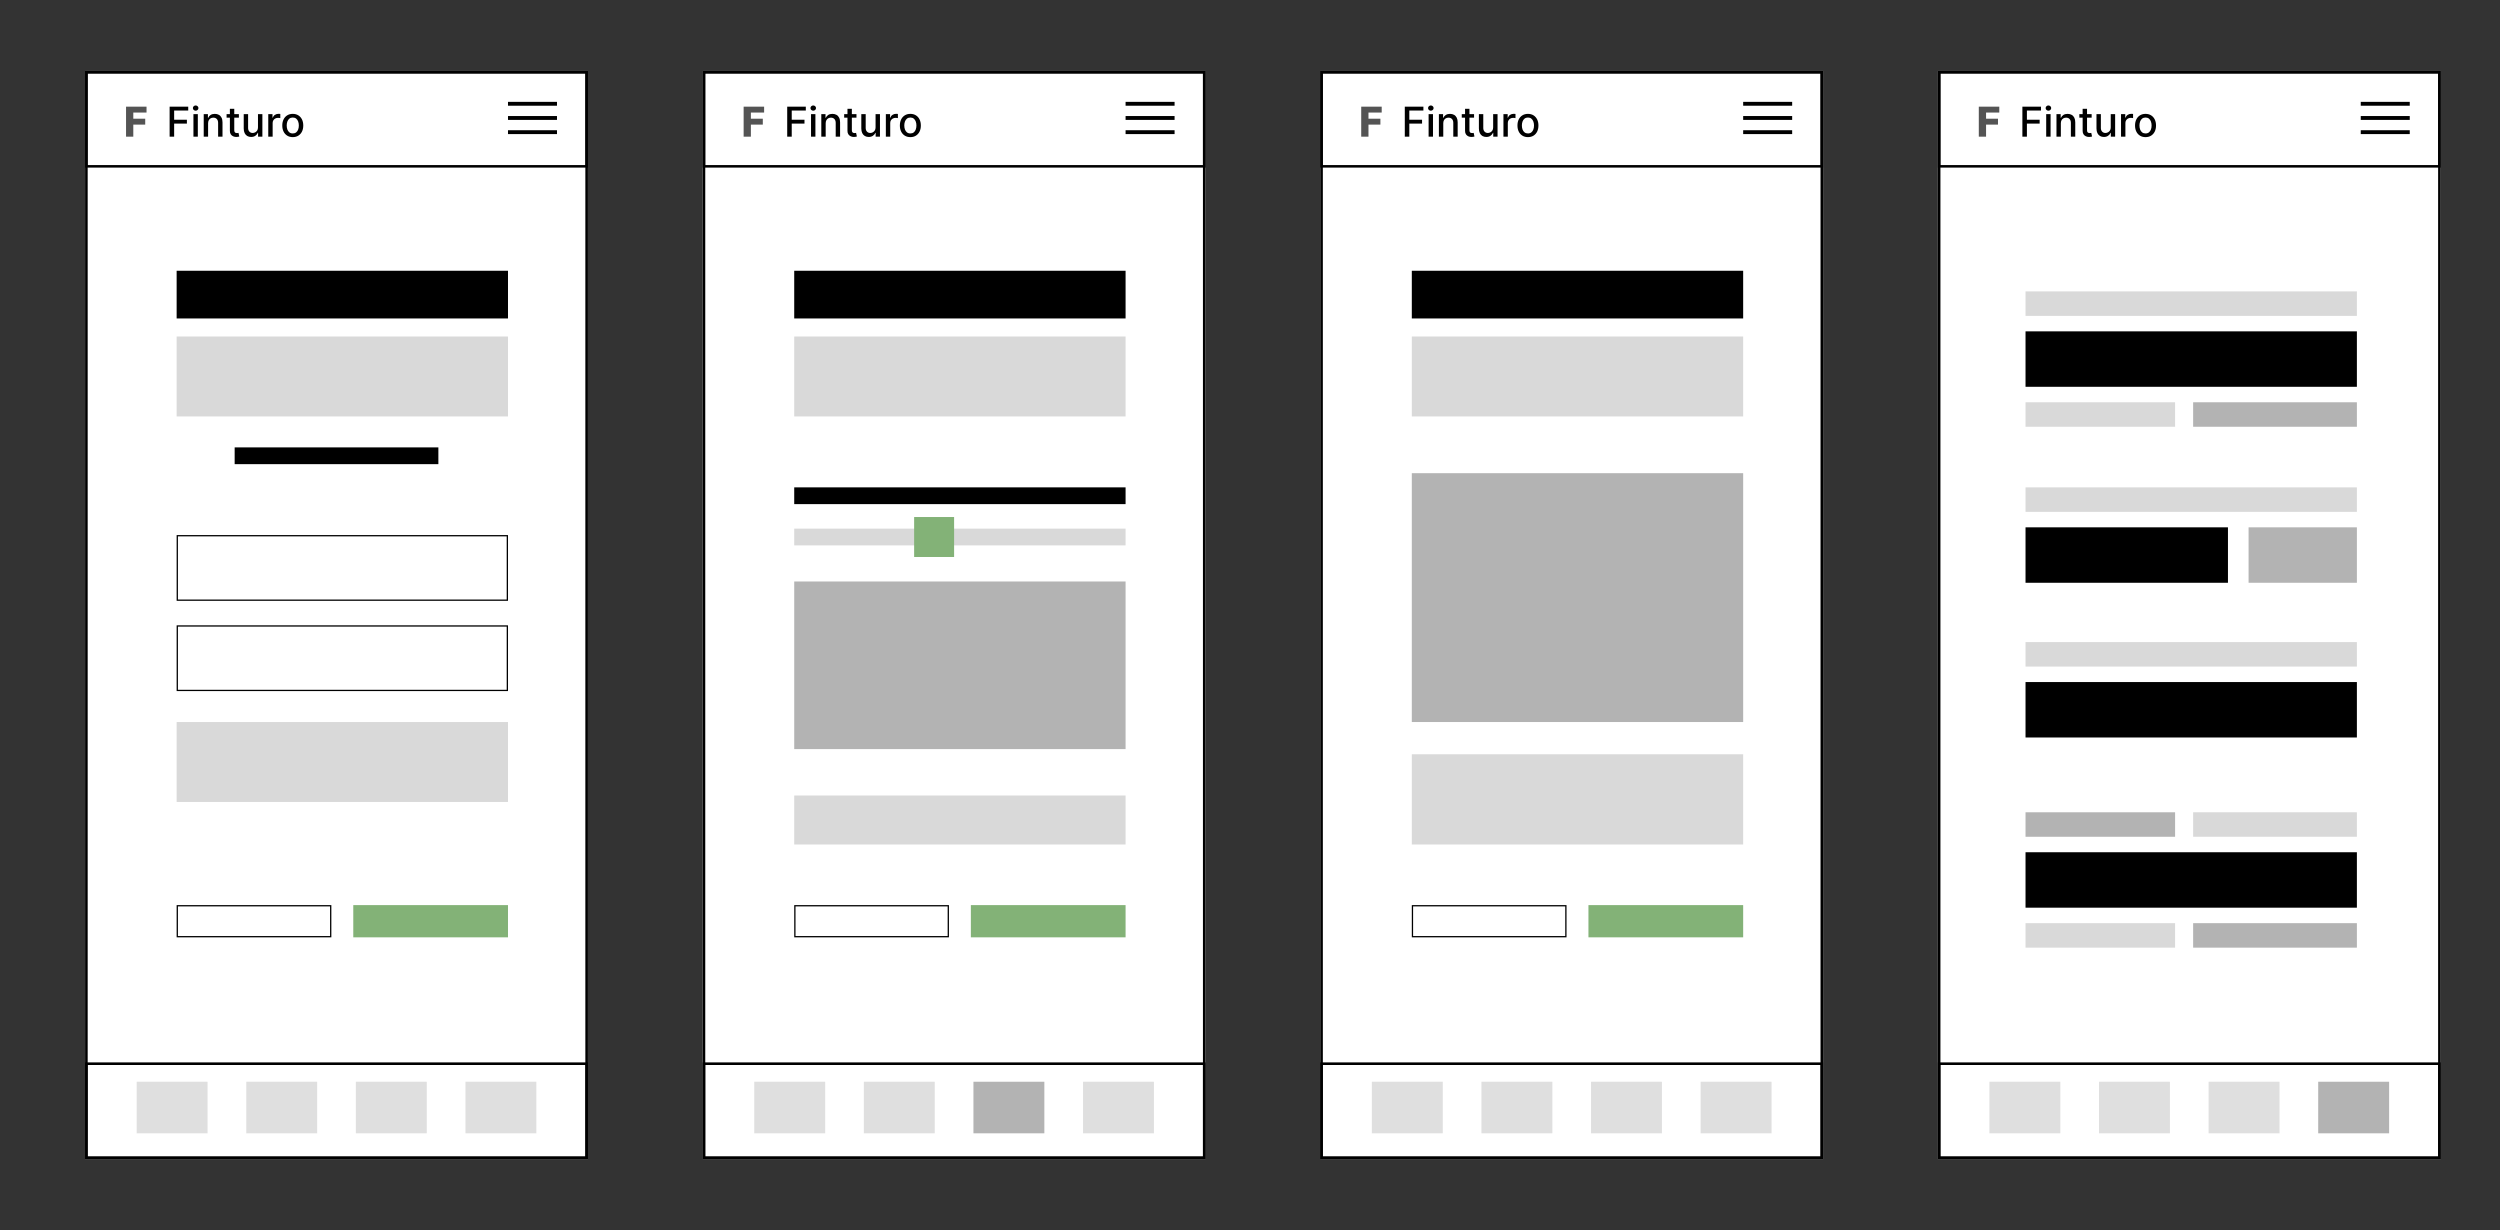 <svg width="1939" height="954" viewBox="0 0 1939 954" fill="none" xmlns="http://www.w3.org/2000/svg">
<rect x="0" y="0" width="1939" height="954" fill="#333333" stroke="none"/>
<g clip-path="url(#clip0_361_34)">
<rect x="66" y="55" width="390" height="844" fill="white"/>
<rect x="67" y="56" width="388" height="73" fill="white"/>
<rect x="67" y="56" width="388" height="73" stroke="black" stroke-width="2"/>
<path d="M131.557 106V82.727H145.989V85.75H135.068V92.841H144.955V95.852H135.068V106H131.557ZM150.034 106V88.546H153.432V106H150.034ZM151.75 85.852C151.159 85.852 150.652 85.655 150.227 85.261C149.811 84.86 149.602 84.383 149.602 83.829C149.602 83.269 149.811 82.792 150.227 82.398C150.652 81.996 151.159 81.796 151.75 81.796C152.341 81.796 152.845 81.996 153.261 82.398C153.686 82.792 153.898 83.269 153.898 83.829C153.898 84.383 153.686 84.86 153.261 85.261C152.845 85.655 152.341 85.852 151.75 85.852ZM161.401 95.636V106H158.003V88.546H161.264V91.386H161.48C161.882 90.462 162.51 89.72 163.366 89.159C164.23 88.599 165.317 88.318 166.628 88.318C167.817 88.318 168.859 88.568 169.753 89.068C170.647 89.561 171.34 90.296 171.832 91.273C172.325 92.25 172.571 93.458 172.571 94.898V106H169.173V95.307C169.173 94.042 168.844 93.053 168.185 92.341C167.526 91.621 166.62 91.261 165.469 91.261C164.681 91.261 163.98 91.432 163.366 91.773C162.76 92.114 162.279 92.614 161.923 93.273C161.575 93.924 161.401 94.712 161.401 95.636ZM185.276 88.546V91.273H175.741V88.546H185.276ZM178.298 84.364H181.696V100.875C181.696 101.534 181.795 102.03 181.991 102.364C182.188 102.689 182.442 102.913 182.753 103.034C183.071 103.148 183.416 103.205 183.787 103.205C184.06 103.205 184.298 103.186 184.503 103.148C184.707 103.11 184.866 103.08 184.98 103.057L185.594 105.864C185.397 105.939 185.116 106.015 184.753 106.091C184.389 106.174 183.935 106.22 183.389 106.227C182.495 106.242 181.662 106.083 180.889 105.75C180.116 105.417 179.491 104.902 179.014 104.205C178.537 103.508 178.298 102.633 178.298 101.58V84.364ZM200.091 98.761V88.546H203.5V106H200.159V102.977H199.977C199.576 103.909 198.932 104.686 198.045 105.307C197.167 105.92 196.072 106.227 194.761 106.227C193.64 106.227 192.648 105.981 191.784 105.489C190.928 104.989 190.254 104.25 189.761 103.273C189.277 102.295 189.034 101.087 189.034 99.648V88.546H192.432V99.239C192.432 100.428 192.761 101.375 193.42 102.08C194.08 102.784 194.936 103.136 195.989 103.136C196.625 103.136 197.258 102.977 197.886 102.659C198.523 102.341 199.049 101.86 199.466 101.216C199.89 100.572 200.098 99.754 200.091 98.761ZM208.065 106V88.546H211.349V91.318H211.531C211.849 90.379 212.41 89.64 213.213 89.102C214.024 88.557 214.94 88.284 215.963 88.284C216.175 88.284 216.425 88.292 216.713 88.307C217.009 88.322 217.24 88.341 217.406 88.364V91.614C217.27 91.576 217.027 91.534 216.679 91.489C216.33 91.436 215.982 91.409 215.634 91.409C214.83 91.409 214.115 91.579 213.486 91.921C212.865 92.254 212.372 92.72 212.009 93.318C211.645 93.909 211.463 94.583 211.463 95.341V106H208.065ZM227.074 106.352C225.438 106.352 224.009 105.977 222.79 105.227C221.57 104.477 220.623 103.428 219.949 102.08C219.275 100.731 218.938 99.155 218.938 97.352C218.938 95.542 219.275 93.958 219.949 92.602C220.623 91.246 221.57 90.193 222.79 89.443C224.009 88.693 225.438 88.318 227.074 88.318C228.71 88.318 230.138 88.693 231.358 89.443C232.578 90.193 233.525 91.246 234.199 92.602C234.873 93.958 235.21 95.542 235.21 97.352C235.21 99.155 234.873 100.731 234.199 102.08C233.525 103.428 232.578 104.477 231.358 105.227C230.138 105.977 228.71 106.352 227.074 106.352ZM227.085 103.5C228.146 103.5 229.025 103.22 229.722 102.659C230.419 102.098 230.934 101.352 231.267 100.42C231.608 99.489 231.778 98.462 231.778 97.341C231.778 96.227 231.608 95.204 231.267 94.273C230.934 93.333 230.419 92.579 229.722 92.011C229.025 91.443 228.146 91.159 227.085 91.159C226.017 91.159 225.131 91.443 224.426 92.011C223.729 92.579 223.21 93.333 222.869 94.273C222.536 95.204 222.369 96.227 222.369 97.341C222.369 98.462 222.536 99.489 222.869 100.42C223.21 101.352 223.729 102.098 224.426 102.659C225.131 103.22 226.017 103.5 227.085 103.5Z" fill="black"/>
<path d="M97.761 106V82.727H113.648V87.296H103.386V92.068H112.636V96.648H103.386V106H97.761Z" fill="black" fill-opacity="0.67"/>
<rect x="394" y="79" width="38" height="3" fill="black"/>
<rect x="394" y="90" width="38" height="3" fill="black"/>
<rect x="394" y="101" width="38" height="3" fill="black"/>
<rect x="67" y="825" width="388" height="73" fill="white"/>
<rect x="67" y="825" width="388" height="73" stroke="black" stroke-width="2"/>
<rect width="55" height="40" transform="translate(106 839)" fill="#949494" fill-opacity="0.3"/>
<rect width="55" height="40" transform="translate(191 839)" fill="#949494" fill-opacity="0.3"/>
<rect width="55" height="40" transform="translate(276 839)" fill="#949494" fill-opacity="0.3"/>
<rect width="55" height="40" transform="translate(361 839)" fill="#949494" fill-opacity="0.3"/>
<rect x="137" y="210" width="257" height="37" fill="black"/>
<rect x="137.5" y="415.5" width="256" height="50" stroke="black"/>
<rect x="137.5" y="485.5" width="256" height="50" stroke="black"/>
<rect x="274" y="702" width="120" height="25" fill="#83B277"/>
<path d="M137.5 702.5H256.5V726.5H137.5V702.5Z" stroke="black"/>
<rect x="182" y="347" width="158" height="13" fill="black"/>
<rect x="137" y="261" width="257" height="62" fill="#D9D9D9"/>
<rect x="137" y="560" width="257" height="62" fill="#D9D9D9"/>
</g>
<rect x="67" y="56" width="388" height="842" stroke="black" stroke-width="2"/>
<g clip-path="url(#clip1_361_34)">
<rect x="545" y="55" width="390" height="844" fill="white"/>
<rect x="546" y="56" width="388" height="73" fill="white"/>
<rect x="546" y="56" width="388" height="73" stroke="black" stroke-width="2"/>
<path d="M610.557 106V82.727H624.989V85.75H614.068V92.841H623.955V95.852H614.068V106H610.557ZM629.034 106V88.546H632.432V106H629.034ZM630.75 85.852C630.159 85.852 629.652 85.655 629.227 85.261C628.811 84.86 628.602 84.383 628.602 83.829C628.602 83.269 628.811 82.792 629.227 82.398C629.652 81.996 630.159 81.796 630.75 81.796C631.341 81.796 631.845 81.996 632.261 82.398C632.686 82.792 632.898 83.269 632.898 83.829C632.898 84.383 632.686 84.86 632.261 85.261C631.845 85.655 631.341 85.852 630.75 85.852ZM640.401 95.636V106H637.003V88.546H640.264V91.386H640.48C640.882 90.462 641.51 89.72 642.366 89.159C643.23 88.599 644.317 88.318 645.628 88.318C646.817 88.318 647.859 88.568 648.753 89.068C649.647 89.561 650.34 90.296 650.832 91.273C651.325 92.25 651.571 93.458 651.571 94.898V106H648.173V95.307C648.173 94.042 647.844 93.053 647.185 92.341C646.526 91.621 645.62 91.261 644.469 91.261C643.681 91.261 642.98 91.432 642.366 91.773C641.76 92.114 641.279 92.614 640.923 93.273C640.575 93.924 640.401 94.712 640.401 95.636ZM664.276 88.546V91.273H654.741V88.546H664.276ZM657.298 84.364H660.696V100.875C660.696 101.534 660.795 102.03 660.991 102.364C661.188 102.689 661.442 102.913 661.753 103.034C662.071 103.148 662.416 103.205 662.787 103.205C663.06 103.205 663.298 103.186 663.503 103.148C663.707 103.11 663.866 103.08 663.98 103.057L664.594 105.864C664.397 105.939 664.116 106.015 663.753 106.091C663.389 106.174 662.935 106.22 662.389 106.227C661.495 106.242 660.662 106.083 659.889 105.75C659.116 105.417 658.491 104.902 658.014 104.205C657.537 103.508 657.298 102.633 657.298 101.58V84.364ZM679.091 98.761V88.546H682.5V106H679.159V102.977H678.977C678.576 103.909 677.932 104.686 677.045 105.307C676.167 105.92 675.072 106.227 673.761 106.227C672.64 106.227 671.648 105.981 670.784 105.489C669.928 104.989 669.254 104.25 668.761 103.273C668.277 102.295 668.034 101.087 668.034 99.648V88.546H671.432V99.239C671.432 100.428 671.761 101.375 672.42 102.08C673.08 102.784 673.936 103.136 674.989 103.136C675.625 103.136 676.258 102.977 676.886 102.659C677.523 102.341 678.049 101.86 678.466 101.216C678.89 100.572 679.098 99.754 679.091 98.761ZM687.065 106V88.546H690.349V91.318H690.531C690.849 90.379 691.41 89.64 692.213 89.102C693.024 88.557 693.94 88.284 694.963 88.284C695.175 88.284 695.425 88.292 695.713 88.307C696.009 88.322 696.24 88.341 696.406 88.364V91.614C696.27 91.576 696.027 91.534 695.679 91.489C695.33 91.436 694.982 91.409 694.634 91.409C693.83 91.409 693.115 91.579 692.486 91.921C691.865 92.254 691.372 92.72 691.009 93.318C690.645 93.909 690.463 94.583 690.463 95.341V106H687.065ZM706.074 106.352C704.438 106.352 703.009 105.977 701.79 105.227C700.57 104.477 699.623 103.428 698.949 102.08C698.275 100.731 697.938 99.155 697.938 97.352C697.938 95.542 698.275 93.958 698.949 92.602C699.623 91.246 700.57 90.193 701.79 89.443C703.009 88.693 704.438 88.318 706.074 88.318C707.71 88.318 709.138 88.693 710.358 89.443C711.578 90.193 712.525 91.246 713.199 92.602C713.873 93.958 714.21 95.542 714.21 97.352C714.21 99.155 713.873 100.731 713.199 102.08C712.525 103.428 711.578 104.477 710.358 105.227C709.138 105.977 707.71 106.352 706.074 106.352ZM706.085 103.5C707.146 103.5 708.025 103.22 708.722 102.659C709.419 102.098 709.934 101.352 710.267 100.42C710.608 99.489 710.778 98.462 710.778 97.341C710.778 96.227 710.608 95.204 710.267 94.273C709.934 93.333 709.419 92.579 708.722 92.011C708.025 91.443 707.146 91.159 706.085 91.159C705.017 91.159 704.131 91.443 703.426 92.011C702.729 92.579 702.21 93.333 701.869 94.273C701.536 95.204 701.369 96.227 701.369 97.341C701.369 98.462 701.536 99.489 701.869 100.42C702.21 101.352 702.729 102.098 703.426 102.659C704.131 103.22 705.017 103.5 706.085 103.5Z" fill="black"/>
<path d="M576.761 106V82.727H592.648V87.296H582.386V92.068H591.636V96.648H582.386V106H576.761Z" fill="black" fill-opacity="0.67"/>
<rect x="873" y="79" width="38" height="3" fill="black"/>
<rect x="873" y="90" width="38" height="3" fill="black"/>
<rect x="873" y="101" width="38" height="3" fill="black"/>
<rect x="546" y="825" width="388" height="73" fill="white"/>
<rect x="546" y="825" width="388" height="73" stroke="black" stroke-width="2"/>
<rect width="55" height="40" transform="translate(585 839)" fill="#949494" fill-opacity="0.3"/>
<rect width="55" height="40" transform="translate(670 839)" fill="#949494" fill-opacity="0.3"/>
<rect width="55" height="40" transform="translate(755 839)" fill="#B3B3B3"/>
<rect width="55" height="40" transform="translate(840 839)" fill="#949494" fill-opacity="0.3"/>
<rect x="616" y="210" width="257" height="37" fill="black"/>
<rect x="753" y="702" width="120" height="25" fill="#83B277"/>
<path d="M616.5 702.5H735.5V726.5H616.5V702.5Z" stroke="black"/>
<rect x="616" y="378" width="257" height="13" fill="black"/>
<rect x="616" y="410" width="257" height="13" fill="#D9D9D9"/>
<rect x="616" y="617" width="257" height="38" fill="#D9D9D9"/>
<rect x="616" y="451" width="257" height="130" fill="#B3B3B3"/>
<rect x="709" y="401" width="31" height="31" fill="#83B277"/>
<rect x="616" y="261" width="257" height="62" fill="#D9D9D9"/>
</g>
<rect x="546" y="56" width="388" height="842" stroke="black" stroke-width="2"/>
<g clip-path="url(#clip2_361_34)">
<rect x="1024" y="55" width="390" height="844" fill="white"/>
<rect x="1025" y="56" width="388" height="73" fill="white"/>
<rect x="1025" y="56" width="388" height="73" stroke="black" stroke-width="2"/>
<path d="M1089.56 106V82.727H1103.99V85.75H1093.07V92.841H1102.95V95.852H1093.07V106H1089.56ZM1108.03 106V88.546H1111.43V106H1108.03ZM1109.75 85.852C1109.16 85.852 1108.65 85.655 1108.23 85.261C1107.81 84.86 1107.6 84.383 1107.6 83.829C1107.6 83.269 1107.81 82.792 1108.23 82.398C1108.65 81.996 1109.16 81.796 1109.75 81.796C1110.34 81.796 1110.84 81.996 1111.26 82.398C1111.69 82.792 1111.9 83.269 1111.9 83.829C1111.9 84.383 1111.69 84.86 1111.26 85.261C1110.84 85.655 1110.34 85.852 1109.75 85.852ZM1119.4 95.636V106H1116V88.546H1119.26V91.386H1119.48C1119.88 90.462 1120.51 89.72 1121.37 89.159C1122.23 88.599 1123.32 88.318 1124.63 88.318C1125.82 88.318 1126.86 88.568 1127.75 89.068C1128.65 89.561 1129.34 90.296 1129.83 91.273C1130.32 92.25 1130.57 93.458 1130.57 94.898V106H1127.17V95.307C1127.17 94.042 1126.84 93.053 1126.18 92.341C1125.53 91.621 1124.62 91.261 1123.47 91.261C1122.68 91.261 1121.98 91.432 1121.37 91.773C1120.76 92.114 1120.28 92.614 1119.92 93.273C1119.57 93.924 1119.4 94.712 1119.4 95.636ZM1143.28 88.546V91.273H1133.74V88.546H1143.28ZM1136.3 84.364H1139.7V100.875C1139.7 101.534 1139.79 102.03 1139.99 102.364C1140.19 102.689 1140.44 102.913 1140.75 103.034C1141.07 103.148 1141.42 103.205 1141.79 103.205C1142.06 103.205 1142.3 103.186 1142.5 103.148C1142.71 103.11 1142.87 103.08 1142.98 103.057L1143.59 105.864C1143.4 105.939 1143.12 106.015 1142.75 106.091C1142.39 106.174 1141.93 106.22 1141.39 106.227C1140.5 106.242 1139.66 106.083 1138.89 105.75C1138.12 105.417 1137.49 104.902 1137.01 104.205C1136.54 103.508 1136.3 102.633 1136.3 101.58V84.364ZM1158.09 98.761V88.546H1161.5V106H1158.16V102.977H1157.98C1157.58 103.909 1156.93 104.686 1156.05 105.307C1155.17 105.92 1154.07 106.227 1152.76 106.227C1151.64 106.227 1150.65 105.981 1149.78 105.489C1148.93 104.989 1148.25 104.25 1147.76 103.273C1147.28 102.295 1147.03 101.087 1147.03 99.648V88.546H1150.43V99.239C1150.43 100.428 1150.76 101.375 1151.42 102.08C1152.08 102.784 1152.94 103.136 1153.99 103.136C1154.63 103.136 1155.26 102.977 1155.89 102.659C1156.52 102.341 1157.05 101.86 1157.47 101.216C1157.89 100.572 1158.1 99.754 1158.09 98.761ZM1166.07 106V88.546H1169.35V91.318H1169.53C1169.85 90.379 1170.41 89.64 1171.21 89.102C1172.02 88.557 1172.94 88.284 1173.96 88.284C1174.18 88.284 1174.43 88.292 1174.71 88.307C1175.01 88.322 1175.24 88.341 1175.41 88.364V91.614C1175.27 91.576 1175.03 91.534 1174.68 91.489C1174.33 91.436 1173.98 91.409 1173.63 91.409C1172.83 91.409 1172.11 91.579 1171.49 91.921C1170.86 92.254 1170.37 92.72 1170.01 93.318C1169.64 93.909 1169.46 94.583 1169.46 95.341V106H1166.07ZM1185.07 106.352C1183.44 106.352 1182.01 105.977 1180.79 105.227C1179.57 104.477 1178.62 103.428 1177.95 102.08C1177.27 100.731 1176.94 99.155 1176.94 97.352C1176.94 95.542 1177.27 93.958 1177.95 92.602C1178.62 91.246 1179.57 90.193 1180.79 89.443C1182.01 88.693 1183.44 88.318 1185.07 88.318C1186.71 88.318 1188.14 88.693 1189.36 89.443C1190.58 90.193 1191.52 91.246 1192.2 92.602C1192.87 93.958 1193.21 95.542 1193.21 97.352C1193.21 99.155 1192.87 100.731 1192.2 102.08C1191.52 103.428 1190.58 104.477 1189.36 105.227C1188.14 105.977 1186.71 106.352 1185.07 106.352ZM1185.09 103.5C1186.15 103.5 1187.02 103.22 1187.72 102.659C1188.42 102.098 1188.93 101.352 1189.27 100.42C1189.61 99.489 1189.78 98.462 1189.78 97.341C1189.78 96.227 1189.61 95.204 1189.27 94.273C1188.93 93.333 1188.42 92.579 1187.72 92.011C1187.02 91.443 1186.15 91.159 1185.09 91.159C1184.02 91.159 1183.13 91.443 1182.43 92.011C1181.73 92.579 1181.21 93.333 1180.87 94.273C1180.54 95.204 1180.37 96.227 1180.37 97.341C1180.37 98.462 1180.54 99.489 1180.87 100.42C1181.21 101.352 1181.73 102.098 1182.43 102.659C1183.13 103.22 1184.02 103.5 1185.09 103.5Z" fill="black"/>
<path d="M1055.76 106V82.727H1071.65V87.296H1061.39V92.068H1070.64V96.648H1061.39V106H1055.76Z" fill="black" fill-opacity="0.67"/>
<rect x="1352" y="79" width="38" height="3" fill="black"/>
<rect x="1352" y="90" width="38" height="3" fill="black"/>
<rect x="1352" y="101" width="38" height="3" fill="black"/>
<rect x="1025" y="825" width="388" height="73" fill="white"/>
<rect x="1025" y="825" width="388" height="73" stroke="black" stroke-width="2"/>
<rect width="55" height="40" transform="translate(1064 839)" fill="#949494" fill-opacity="0.3"/>
<rect width="55" height="40" transform="translate(1149 839)" fill="#949494" fill-opacity="0.3"/>
<rect width="55" height="40" transform="translate(1234 839)" fill="#949494" fill-opacity="0.3"/>
<rect width="55" height="40" transform="translate(1319 839)" fill="#949494" fill-opacity="0.3"/>
<rect x="1095" y="210" width="257" height="37" fill="black"/>
<rect x="1232" y="702" width="120" height="25" fill="#83B277"/>
<path d="M1095.5 702.5H1214.5V726.5H1095.5V702.5Z" stroke="black"/>
<rect x="1095" y="585" width="257" height="70" fill="#D9D9D9"/>
<rect x="1095" y="367" width="257" height="193" fill="#B3B3B3"/>
<rect x="1095" y="261" width="257" height="62" fill="#D9D9D9"/>
</g>
<rect x="1025" y="56" width="388" height="842" stroke="black" stroke-width="2"/>
<g clip-path="url(#clip3_361_34)">
<rect x="1503" y="55" width="390" height="844" fill="white"/>
<rect x="1504" y="56" width="388" height="73" fill="white"/>
<rect x="1504" y="56" width="388" height="73" stroke="black" stroke-width="2"/>
<path d="M1568.56 106V82.727H1582.99V85.75H1572.07V92.841H1581.95V95.852H1572.07V106H1568.56ZM1587.03 106V88.546H1590.43V106H1587.03ZM1588.75 85.852C1588.16 85.852 1587.65 85.655 1587.23 85.261C1586.81 84.86 1586.6 84.383 1586.6 83.829C1586.6 83.269 1586.81 82.792 1587.23 82.398C1587.65 81.996 1588.16 81.796 1588.75 81.796C1589.34 81.796 1589.84 81.996 1590.26 82.398C1590.69 82.792 1590.9 83.269 1590.9 83.829C1590.9 84.383 1590.69 84.86 1590.26 85.261C1589.84 85.655 1589.34 85.852 1588.75 85.852ZM1598.4 95.636V106H1595V88.546H1598.26V91.386H1598.48C1598.88 90.462 1599.51 89.72 1600.37 89.159C1601.23 88.599 1602.32 88.318 1603.63 88.318C1604.82 88.318 1605.86 88.568 1606.75 89.068C1607.65 89.561 1608.34 90.296 1608.83 91.273C1609.32 92.25 1609.57 93.458 1609.57 94.898V106H1606.17V95.307C1606.17 94.042 1605.84 93.053 1605.18 92.341C1604.53 91.621 1603.62 91.261 1602.47 91.261C1601.68 91.261 1600.98 91.432 1600.37 91.773C1599.76 92.114 1599.28 92.614 1598.92 93.273C1598.57 93.924 1598.4 94.712 1598.4 95.636ZM1622.28 88.546V91.273H1612.74V88.546H1622.28ZM1615.3 84.364H1618.7V100.875C1618.7 101.534 1618.79 102.03 1618.99 102.364C1619.19 102.689 1619.44 102.913 1619.75 103.034C1620.07 103.148 1620.42 103.205 1620.79 103.205C1621.06 103.205 1621.3 103.186 1621.5 103.148C1621.71 103.11 1621.87 103.08 1621.98 103.057L1622.59 105.864C1622.4 105.939 1622.12 106.015 1621.75 106.091C1621.39 106.174 1620.93 106.22 1620.39 106.227C1619.5 106.242 1618.66 106.083 1617.89 105.75C1617.12 105.417 1616.49 104.902 1616.01 104.205C1615.54 103.508 1615.3 102.633 1615.3 101.58V84.364ZM1637.09 98.761V88.546H1640.5V106H1637.16V102.977H1636.98C1636.58 103.909 1635.93 104.686 1635.05 105.307C1634.17 105.92 1633.07 106.227 1631.76 106.227C1630.64 106.227 1629.65 105.981 1628.78 105.489C1627.93 104.989 1627.25 104.25 1626.76 103.273C1626.28 102.295 1626.03 101.087 1626.03 99.648V88.546H1629.43V99.239C1629.43 100.428 1629.76 101.375 1630.42 102.08C1631.08 102.784 1631.94 103.136 1632.99 103.136C1633.63 103.136 1634.26 102.977 1634.89 102.659C1635.52 102.341 1636.05 101.86 1636.47 101.216C1636.89 100.572 1637.1 99.754 1637.09 98.761ZM1645.07 106V88.546H1648.35V91.318H1648.53C1648.85 90.379 1649.41 89.64 1650.21 89.102C1651.02 88.557 1651.94 88.284 1652.96 88.284C1653.18 88.284 1653.43 88.292 1653.71 88.307C1654.01 88.322 1654.24 88.341 1654.41 88.364V91.614C1654.27 91.576 1654.03 91.534 1653.68 91.489C1653.33 91.436 1652.98 91.409 1652.63 91.409C1651.83 91.409 1651.11 91.579 1650.49 91.921C1649.86 92.254 1649.37 92.72 1649.01 93.318C1648.64 93.909 1648.46 94.583 1648.46 95.341V106H1645.07ZM1664.07 106.352C1662.44 106.352 1661.01 105.977 1659.79 105.227C1658.57 104.477 1657.62 103.428 1656.95 102.08C1656.27 100.731 1655.94 99.155 1655.94 97.352C1655.94 95.542 1656.27 93.958 1656.95 92.602C1657.62 91.246 1658.57 90.193 1659.79 89.443C1661.01 88.693 1662.44 88.318 1664.07 88.318C1665.71 88.318 1667.14 88.693 1668.36 89.443C1669.58 90.193 1670.52 91.246 1671.2 92.602C1671.87 93.958 1672.21 95.542 1672.21 97.352C1672.21 99.155 1671.87 100.731 1671.2 102.08C1670.52 103.428 1669.58 104.477 1668.36 105.227C1667.14 105.977 1665.71 106.352 1664.07 106.352ZM1664.09 103.5C1665.15 103.5 1666.02 103.22 1666.72 102.659C1667.42 102.098 1667.93 101.352 1668.27 100.42C1668.61 99.489 1668.78 98.462 1668.78 97.341C1668.78 96.227 1668.61 95.204 1668.27 94.273C1667.93 93.333 1667.42 92.579 1666.72 92.011C1666.02 91.443 1665.15 91.159 1664.09 91.159C1663.02 91.159 1662.13 91.443 1661.43 92.011C1660.73 92.579 1660.21 93.333 1659.87 94.273C1659.54 95.204 1659.37 96.227 1659.37 97.341C1659.37 98.462 1659.54 99.489 1659.87 100.42C1660.21 101.352 1660.73 102.098 1661.43 102.659C1662.13 103.22 1663.02 103.5 1664.09 103.5Z" fill="black"/>
<path d="M1534.76 106V82.727H1550.65V87.296H1540.39V92.068H1549.64V96.648H1540.39V106H1534.76Z" fill="black" fill-opacity="0.67"/>
<rect x="1831" y="79" width="38" height="3" fill="black"/>
<rect x="1831" y="90" width="38" height="3" fill="black"/>
<rect x="1831" y="101" width="38" height="3" fill="black"/>
<rect x="1504" y="825" width="388" height="73" fill="white"/>
<rect x="1504" y="825" width="388" height="73" stroke="black" stroke-width="2"/>
<rect width="55" height="40" transform="translate(1543 839)" fill="#949494" fill-opacity="0.3"/>
<rect width="55" height="40" transform="translate(1628 839)" fill="#949494" fill-opacity="0.3"/>
<rect width="55" height="40" transform="translate(1713 839)" fill="#949494" fill-opacity="0.3"/>
<rect width="55" height="40" transform="translate(1798 839)" fill="#B3B3B3"/>
<rect x="1571" y="226" width="257" height="19" fill="#D9D9D9"/>
<rect x="1571" y="498" width="257" height="19" fill="#D9D9D9"/>
<rect x="1571" y="378" width="257" height="19" fill="#D9D9D9"/>
<rect x="1571" y="312" width="116" height="19" fill="#D9D9D9"/>
<rect x="1571" y="716" width="116" height="19" fill="#D9D9D9"/>
<rect x="1571" y="630" width="116" height="19" fill="#B3B3B3"/>
<rect x="1701" y="312" width="127" height="19" fill="#B3B3B3"/>
<rect x="1701" y="716" width="127" height="19" fill="#B3B3B3"/>
<rect x="1701" y="630" width="127" height="19" fill="#D9D9D9"/>
<rect x="1744" y="409" width="84" height="43" fill="#B3B3B3"/>
<rect x="1571" y="257" width="257" height="43" fill="black"/>
<rect x="1571" y="661" width="257" height="43" fill="black"/>
<rect x="1571" y="529" width="257" height="43" fill="black"/>
<rect x="1571" y="409" width="157" height="43" fill="black"/>
</g>
<rect x="1504" y="56" width="388" height="842" stroke="black" stroke-width="2"/>
<defs>
<clipPath id="clip0_361_34">
<rect x="66" y="55" width="390" height="844" fill="white"/>
</clipPath>
<clipPath id="clip1_361_34">
<rect x="545" y="55" width="390" height="844" fill="white"/>
</clipPath>
<clipPath id="clip2_361_34">
<rect x="1024" y="55" width="390" height="844" fill="white"/>
</clipPath>
<clipPath id="clip3_361_34">
<rect x="1503" y="55" width="390" height="844" fill="white"/>
</clipPath>
</defs>
</svg>
